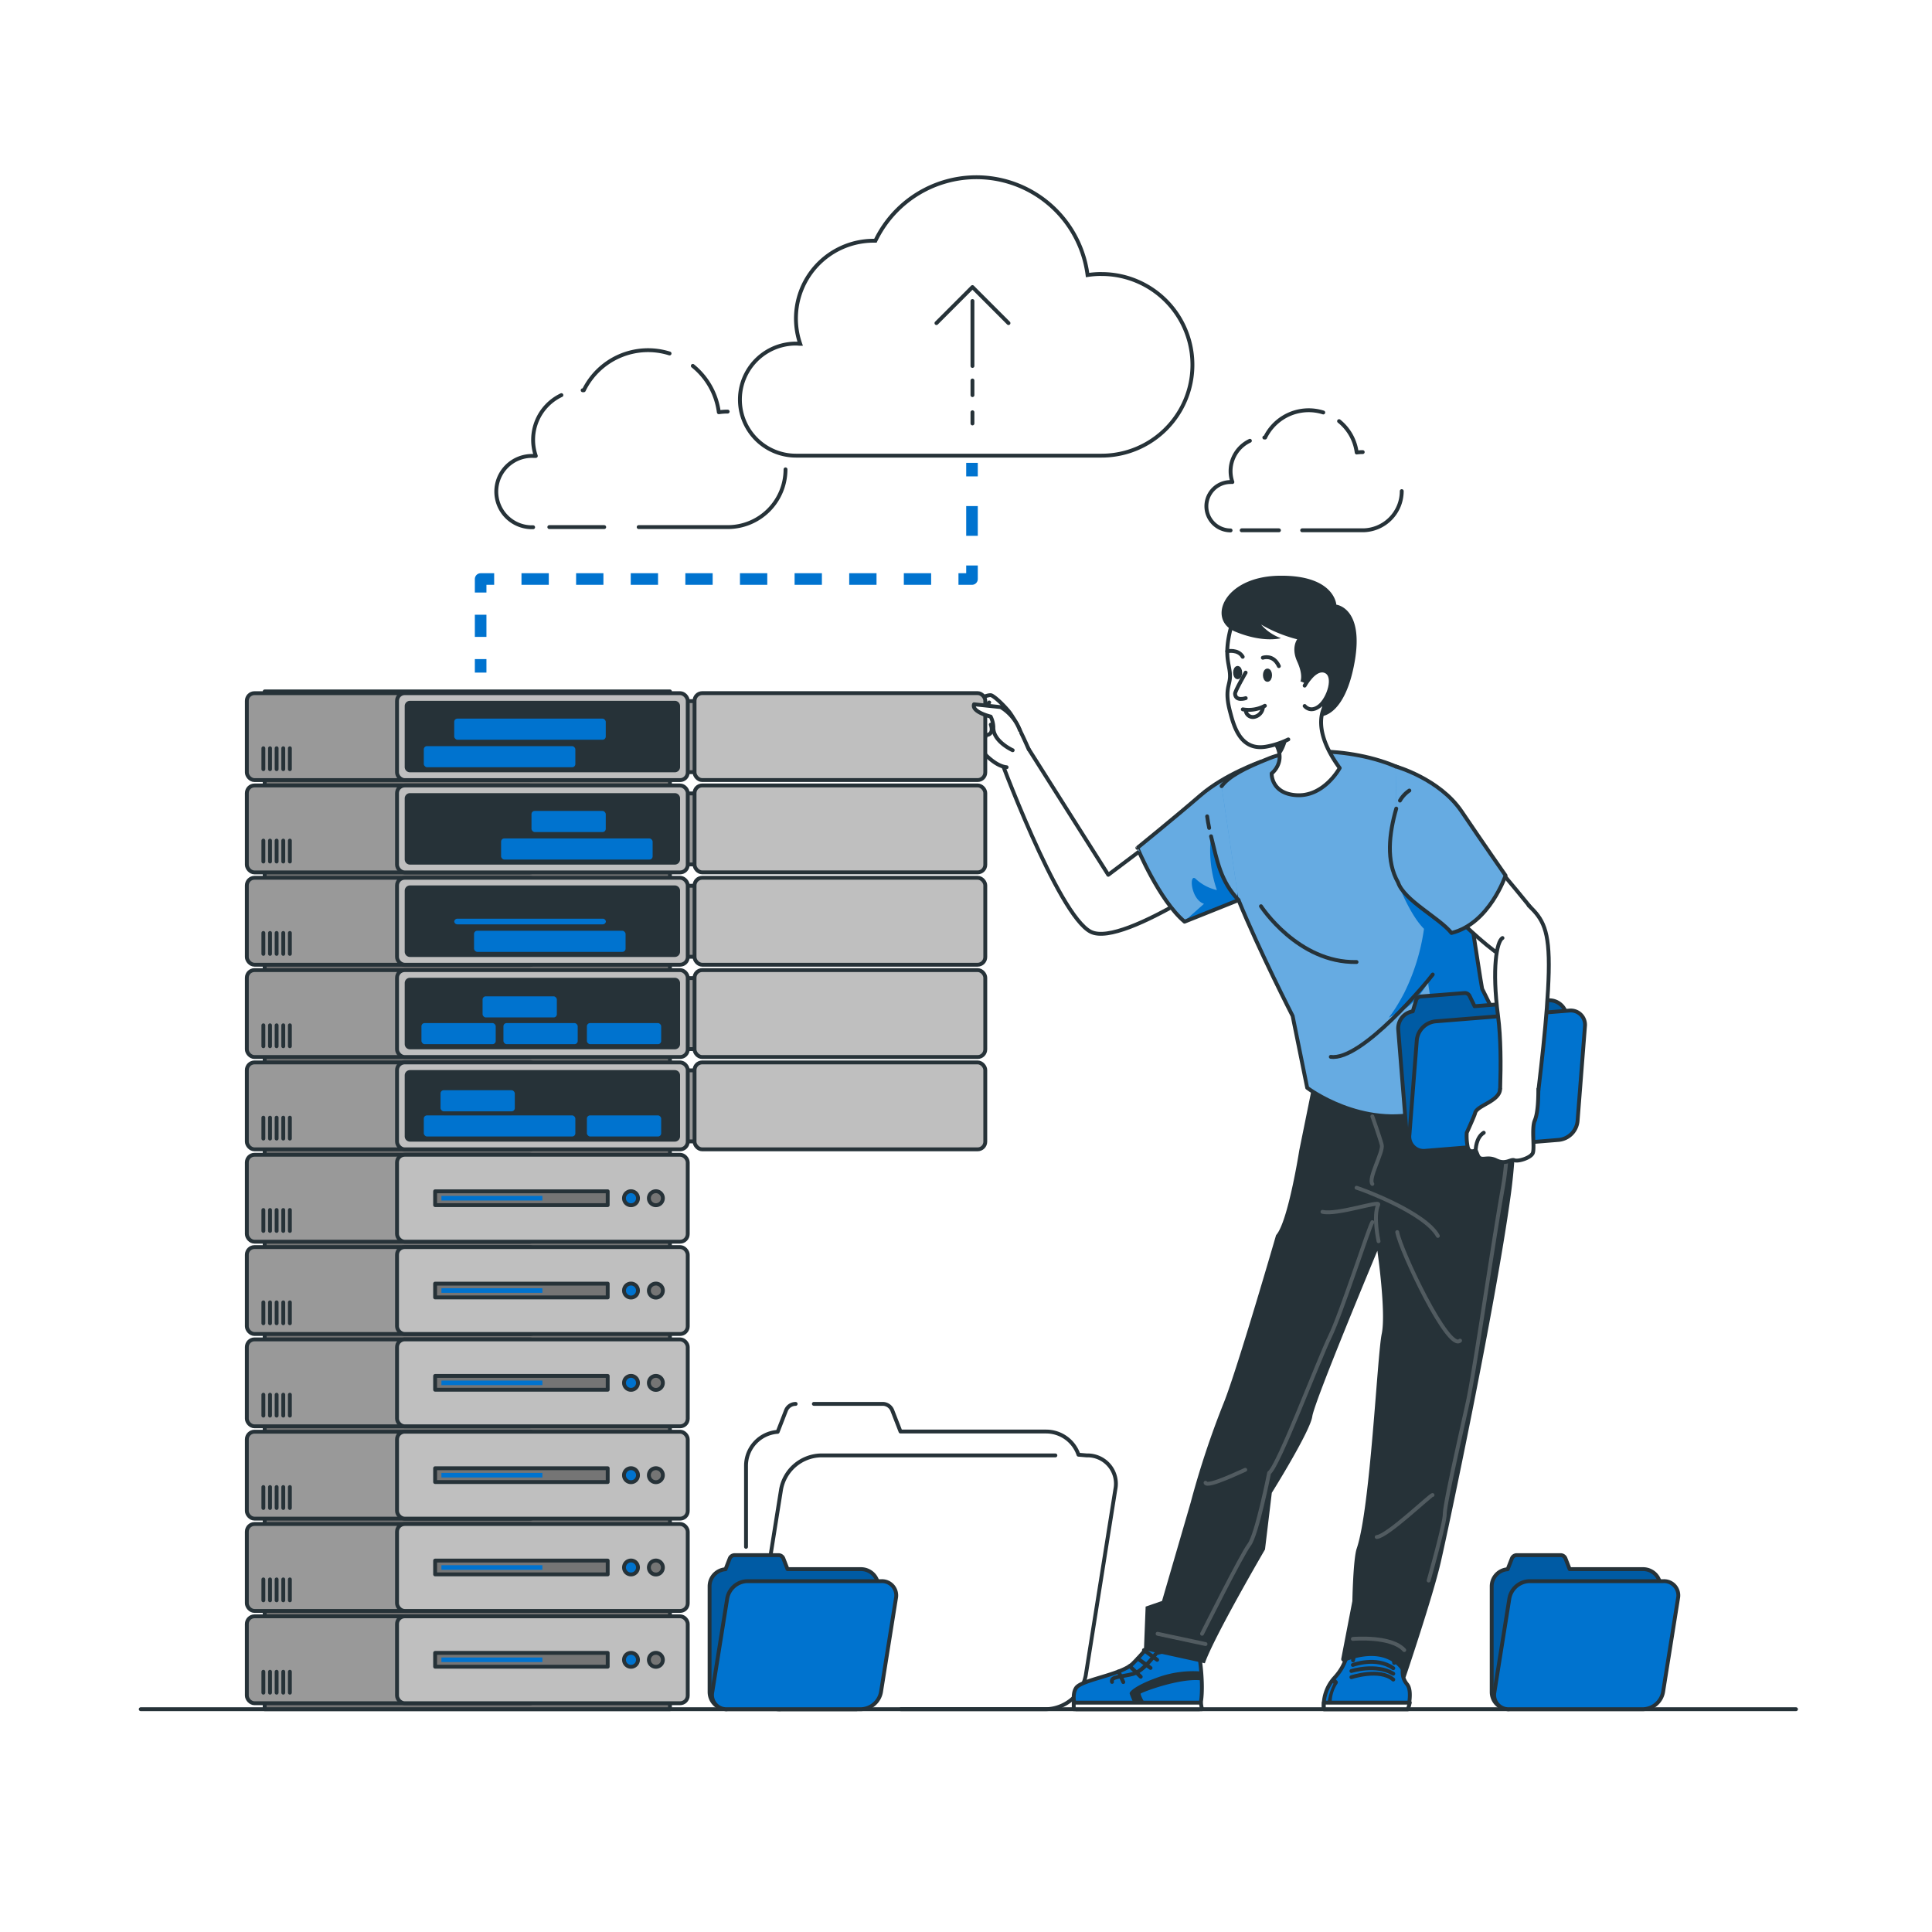 <svg class="animated" id="freepik_stories-memory-storage" xmlns="http://www.w3.org/2000/svg" xmlns:xlink="http://www.w3.org/1999/xlink" viewBox="0 0 500 500" version="1.1" xmlns:svgjs="http://svgjs.com/svgjs"><style>svg#freepik_stories-memory-storage:not(.animated) .animable {opacity: 0;}svg#freepik_stories-memory-storage.animated #freepik--background-simple--inject-2 {animation: 1s 1 forwards cubic-bezier(.36,-0.01,.5,1.38) slideUp;animation-delay: 0s;}svg#freepik_stories-memory-storage.animated #freepik--Floor--inject-2 {animation: 1s 1 forwards cubic-bezier(.36,-0.01,.5,1.38) zoomOut;animation-delay: 0s;}svg#freepik_stories-memory-storage.animated #freepik--Line--inject-2 {animation: 1s 1 forwards cubic-bezier(.36,-0.01,.5,1.38) slideRight,1.5s Infinite  linear floating;animation-delay: 0s,1s;}svg#freepik_stories-memory-storage.animated #freepik--Clouds--inject-2 {animation: 1s 1 forwards cubic-bezier(.36,-0.01,.5,1.38) slideUp;animation-delay: 0s;}svg#freepik_stories-memory-storage.animated #freepik--Folders--inject-2 {animation: 1s 1 forwards cubic-bezier(.36,-0.01,.5,1.38) zoomOut;animation-delay: 0s;}svg#freepik_stories-memory-storage.animated #freepik--Character--inject-2 {animation: 1s 1 forwards cubic-bezier(.36,-0.01,.5,1.38) fadeIn;animation-delay: 0s;}            @keyframes slideUp {                0% {                    opacity: 0;                    transform: translateY(30px);                }                100% {                    opacity: 1;                    transform: inherit;                }            }                    @keyframes zoomOut {                0% {                    opacity: 0;                    transform: scale(1.5);                }                100% {                    opacity: 1;                    transform: scale(1);                }            }                    @keyframes slideRight {                0% {                    opacity: 0;                    transform: translateX(30px);                }                100% {                    opacity: 1;                    transform: translateX(0);                }            }                    @keyframes floating {                0% {                    opacity: 1;                    transform: translateY(0px);                }                50% {                    transform: translateY(-10px);                }                100% {                    opacity: 1;                    transform: translateY(0px);                }            }                    @keyframes fadeIn {                0% {                    opacity: 0;                }                100% {                    opacity: 1;                }            }        .animator-hidden { display: none; }</style><g id="freepik--background-simple--inject-2" class="animable animator-hidden" style="transform-origin: 241.263px 250.609px;"><g id="elx5brg2kp0k"><path d="M67.93,167.09s-27.88,72,11.3,144.5S199.11,422.39,263.7,455.14s131.66,16.8,163.53-36.84-11.84-91.93-11.9-168.42,11.45-96.74-30-161.36-143.06-78.93-219.9-31S67.93,167.09,67.93,167.09Z" style="fill: rgb(255, 255, 255); opacity: 0.7; transform-origin: 248.588px 250.609px;" class="animable" id="elx6zsdmtpte"></path></g><path d="M66.52,95.24a98.56,98.56,0,0,1,11-11.2C106,59.38,146.67,54.68,181.83,65.74s65.26,36.15,89.62,65.39c11.13,13.37,21.71,28.08,36.61,36.25,19.21,10.54,41.46,8.33,62.23,11.43C445.81,190.09,470.42,296,418.82,351.12c-20.34,21.72-48.73,34-75.65,43.17-37.28,12.74-76.28,21.09-115.39,19.53s-78.48-13.5-110-38.31C76.53,343,51.73,290.84,41.4,237.21c-5.23-27.13-7.08-55.37-1.9-82.52C43.67,132.87,52.68,111.75,66.52,95.24Z" style="fill: #0073CF; transform-origin: 241.26px 237.048px;" id="el87vp867vawy" class="animable"></path><g id="ele4e92twjshw"><path d="M370.29,178.81c-20.77-3.1-43-.89-62.23-11.43-14.9-8.17-25.48-22.88-36.61-36.25C247.09,101.89,217,76.8,181.83,65.74S106,59.38,77.51,84a98.56,98.56,0,0,0-11,11.2c-13.84,16.51-22.85,37.63-27,59.45-5.18,27.15-3.33,55.39,1.9,82.52C51.73,290.84,76.53,343,117.8,375.51c31.5,24.81,70.86,36.75,110,38.31s78.11-6.79,115.39-19.53c26.92-9.2,55.31-21.45,75.65-43.17C470.42,296,445.81,190.09,370.29,178.81Z" style="fill: rgb(255, 255, 255); opacity: 0.7; transform-origin: 241.268px 237.047px;" class="animable" id="elkotc2bknn1r"></path></g></g><g id="freepik--Floor--inject-2" class="animable" style="transform-origin: 250.61px 442.34px;"><line x1="36.42" y1="442.34" x2="464.8" y2="442.34" style="fill: none; stroke: rgb(38, 50, 56); stroke-linecap: round; stroke-linejoin: round; transform-origin: 250.61px 442.34px;" id="el10796ppu76j" class="animable"></line></g><g id="freepik--Line--inject-2" class="animable animator-active" style="transform-origin: 187.97px 146.93px;"><line x1="251.55" y1="119.79" x2="251.55" y2="123.29" style="fill: none; stroke: #0073CF; stroke-linejoin: round; stroke-width: 3px; transform-origin: 251.55px 121.54px;" id="elssb4jfnmp0m" class="animable"></line><line x1="251.55" y1="130.98" x2="251.55" y2="142.51" style="fill: none; stroke: #0073CF; stroke-linejoin: round; stroke-width: 3px; stroke-dasharray: 7.685, 7.685; transform-origin: 251.55px 136.745px;" id="elid2p635baz" class="animable"></line><polyline points="251.55 146.35 251.55 149.85 248.05 149.85" style="fill: none; stroke: #0073CF; stroke-linejoin: round; stroke-width: 3px; transform-origin: 249.8px 148.1px;" id="elxqtagcd157e" class="animable"></polyline><line x1="240.98" y1="149.85" x2="131.42" y2="149.85" style="fill: none; stroke: #0073CF; stroke-linejoin: round; stroke-width: 3px; stroke-dasharray: 7.068, 7.068; transform-origin: 186.2px 149.85px;" id="el3pze51ez6a5" class="animable"></line><polyline points="127.89 149.85 124.39 149.85 124.39 153.35" style="fill: none; stroke: #0073CF; stroke-linejoin: round; stroke-width: 3px; transform-origin: 126.14px 151.6px;" id="elu0pwy0albp" class="animable"></polyline><line x1="124.39" y1="159.09" x2="124.39" y2="167.7" style="fill: none; stroke: #0073CF; stroke-linejoin: round; stroke-width: 3px; stroke-dasharray: 5.74, 5.74; transform-origin: 124.39px 163.395px;" id="elgeekrake95h" class="animable"></line><line x1="124.39" y1="170.57" x2="124.39" y2="174.07" style="fill: none; stroke: #0073CF; stroke-linejoin: round; stroke-width: 3px; transform-origin: 124.39px 172.32px;" id="eldukixdde2tp" class="animable"></line></g><g id="freepik--Clouds--inject-2" class="animable" style="transform-origin: 245.603px 91.569px;"><line x1="142.16" y1="136.41" x2="156.37" y2="136.41" style="fill: none; stroke: rgb(38, 50, 56); stroke-linecap: round; stroke-linejoin: round; transform-origin: 149.265px 136.41px;" id="elsnmujj1cnq" class="animable"></line><path d="M145.29,102.26A12.8,12.8,0,0,0,138.67,118c-.23,0-.46,0-.7,0a9.23,9.23,0,1,0,0,18.45" style="fill: none; stroke: rgb(38, 50, 56); stroke-linecap: round; stroke-linejoin: round; transform-origin: 136.863px 119.357px;" id="elblljetxzzdn" class="animable"></path><path d="M173.28,91.48A18.52,18.52,0,0,0,151.09,101h-.3" style="fill: none; stroke: rgb(38, 50, 56); stroke-linecap: round; stroke-linejoin: round; transform-origin: 162.035px 95.813px;" id="elr3pnwa7amu" class="animable"></path><path d="M188.32,106.52a15.72,15.72,0,0,0-2.29.17,18.47,18.47,0,0,0-6.73-12" style="fill: none; stroke: rgb(38, 50, 56); stroke-linecap: round; stroke-linejoin: round; transform-origin: 183.81px 100.69px;" id="elrymmolkc65p" class="animable"></path><path d="M165.29,136.41h23a14.94,14.94,0,0,0,15-14.94" style="fill: none; stroke: rgb(38, 50, 56); stroke-linecap: round; stroke-linejoin: round; transform-origin: 184.29px 128.94px;" id="elz1zbh0wnnhf" class="animable"></path><line x1="321.35" y1="137.24" x2="330.99" y2="137.24" style="fill: none; stroke: rgb(38, 50, 56); stroke-linecap: round; stroke-linejoin: round; transform-origin: 326.17px 137.24px;" id="elxzjqgf76iap" class="animable"></line><path d="M323.47,114.07a8.7,8.7,0,0,0-5,7.86,8.83,8.83,0,0,0,.47,2.82,3.59,3.59,0,0,0-.47,0,6.26,6.26,0,1,0,0,12.52" style="fill: none; stroke: rgb(38, 50, 56); stroke-linecap: round; stroke-linejoin: round; transform-origin: 317.84px 125.67px;" id="elhiuotqfg5gc" class="animable"></path><path d="M342.46,106.75a12.7,12.7,0,0,0-3.77-.58,12.54,12.54,0,0,0-11.28,7.07h-.2" style="fill: none; stroke: rgb(38, 50, 56); stroke-linecap: round; stroke-linejoin: round; transform-origin: 334.835px 109.705px;" id="el45r90m3wbet" class="animable"></path><path d="M352.67,117a11.46,11.46,0,0,0-1.56.11,12.46,12.46,0,0,0-4.56-8.12" style="fill: none; stroke: rgb(38, 50, 56); stroke-linecap: round; stroke-linejoin: round; transform-origin: 349.61px 113.05px;" id="elrsbdx3h0tai" class="animable"></path><path d="M337,137.24h15.63a10.14,10.14,0,0,0,10.14-10.14" style="fill: none; stroke: rgb(38, 50, 56); stroke-linecap: round; stroke-linejoin: round; transform-origin: 349.885px 132.17px;" id="elv2p1fl34iwc" class="animable"></path><path d="M285.06,70.91a23.74,23.74,0,0,0-3.6.27,29,29,0,0,0-54.9-8.88c-.16,0-.31,0-.47,0a20.12,20.12,0,0,0-19,26.68c-.36,0-.73-.06-1.1-.06a14.5,14.5,0,0,0,0,29h79.11a23.49,23.49,0,0,0,0-47Z" style="fill: rgb(255, 255, 255); stroke: rgb(38, 50, 56); stroke-miterlimit: 10; transform-origin: 250.045px 81.894px;" id="elkho9zihxzcc" class="animable"></path><line x1="251.67" y1="94.71" x2="251.67" y2="77.9" style="fill: none; stroke: rgb(38, 50, 56); stroke-linecap: round; stroke-linejoin: round; transform-origin: 251.67px 86.305px;" id="elv7eyuaw1o3s" class="animable"></line><polyline points="261 83.62 251.67 74.29 242.35 83.62" style="fill: none; stroke: rgb(38, 50, 56); stroke-linecap: round; stroke-linejoin: round; transform-origin: 251.675px 78.955px;" id="el1k5qqudugwy" class="animable"></polyline><line x1="251.67" y1="98.47" x2="251.67" y2="102.26" style="fill: none; stroke: rgb(38, 50, 56); stroke-linecap: round; stroke-linejoin: round; transform-origin: 251.67px 100.365px;" id="el1uo6tt38s2c" class="animable"></line><line x1="251.67" y1="106.69" x2="251.67" y2="109.59" style="fill: none; stroke: rgb(38, 50, 56); stroke-linecap: round; stroke-linejoin: round; transform-origin: 251.67px 108.14px;" id="el5yzg30jdpa3" class="animable"></line></g><g id="freepik--Folders--inject-2" class="animable" style="transform-origin: 308.994px 402.832px;"><path d="M221.7,442.34H201.89a7.33,7.33,0,0,1-7.42-8.8l7.67-48.08a10.73,10.73,0,0,1,10.23-8.8h60.76" style="fill: none; stroke: rgb(38, 50, 56); stroke-linecap: round; stroke-linejoin: round; transform-origin: 233.725px 409.502px;" id="elv1zuehpbmgo" class="animable"></path><path d="M210.63,363.32h17.8a2.69,2.69,0,0,1,2.5,1.71l2.12,5.45h37.7a8.83,8.83,0,0,1,8.36,6l2.12.18a7.33,7.33,0,0,1,7.42,8.8L281,433.54a10.75,10.75,0,0,1-10.23,8.8H233.18" style="fill: none; stroke: rgb(38, 50, 56); stroke-linecap: round; stroke-linejoin: round; transform-origin: 249.715px 402.83px;" id="elduqhbxwsdyi" class="animable"></path><path d="M193.07,400.32v-21a8.8,8.8,0,0,1,8.19-8.76l2.15-5.52a2.68,2.68,0,0,1,2.5-1.71" style="fill: none; stroke: rgb(38, 50, 56); stroke-linecap: round; stroke-linejoin: round; transform-origin: 199.49px 381.825px;" id="elios89ukf7qb" class="animable"></path><path d="M201.89,442.34a8.82,8.82,0,0,1-8.82-8.82V414" style="fill: none; stroke: rgb(38, 50, 56); stroke-linecap: round; stroke-linejoin: round; transform-origin: 197.48px 428.17px;" id="elx0d7vomlg2" class="animable"></path><path d="M390.5,442.34a4.45,4.45,0,0,1-4.45-4.45V410.54a4.44,4.44,0,0,1,4.13-4.42l1.09-2.78a1.35,1.35,0,0,1,1.26-.87h11.36a1.35,1.35,0,0,1,1.26.87l1.07,2.75h19a4.45,4.45,0,0,1,4.22,3" style="fill: #0073CF; transform-origin: 407.745px 422.405px;" id="elqthog5uxilb" class="animable"></path><g style="clip-path: url(&quot;#freepik--clip-path--inject-2&quot;); transform-origin: 407.745px 422.405px;" id="el5aavnpxjsiv" class="animable"><g id="elne96e97nloj"><path d="M390.5,442.34a4.45,4.45,0,0,1-4.45-4.45V410.54a4.44,4.44,0,0,1,4.13-4.42l1.09-2.78a1.35,1.35,0,0,1,1.26-.87h11.36a1.35,1.35,0,0,1,1.26.87l1.07,2.75h19a4.45,4.45,0,0,1,4.22,3" style="fill-opacity: 0.7; opacity: 0.3; transform-origin: 407.745px 422.405px;" class="animable" id="elpzmszmujcl"></path></g></g><path d="M390.5,442.34a4.45,4.45,0,0,1-4.45-4.45V410.54a4.44,4.44,0,0,1,4.13-4.42l1.09-2.78a1.35,1.35,0,0,1,1.26-.87h11.36a1.35,1.35,0,0,1,1.26.87l1.07,2.75h19a4.45,4.45,0,0,1,4.22,3" style="fill: none; stroke: rgb(38, 50, 56); stroke-linecap: round; stroke-linejoin: round; transform-origin: 407.745px 422.405px;" id="elammu2awjktv" class="animable"></path><path d="M390.5,442.34h34.74a5.41,5.41,0,0,0,5.16-4.44l3.87-24.26a3.69,3.69,0,0,0-3.74-4.44H395.79a5.42,5.42,0,0,0-5.16,4.44l-3.87,24.26A3.69,3.69,0,0,0,390.5,442.34Z" style="fill: #0073CF; stroke: rgb(38, 50, 56); stroke-linecap: round; stroke-linejoin: round; transform-origin: 410.515px 425.77px;" id="elurdtqki7njj" class="animable"></path><path d="M188.09,442.34a4.45,4.45,0,0,1-4.45-4.45V410.54a4.43,4.43,0,0,1,4.13-4.42l1.08-2.78a1.38,1.38,0,0,1,1.27-.87h11.36a1.35,1.35,0,0,1,1.26.87l1.07,2.75h19a4.45,4.45,0,0,1,4.22,3" style="fill: #0073CF; transform-origin: 205.335px 422.405px;" id="el5qvpjrbmvdk" class="animable"></path><g style="clip-path: url(&quot;#freepik--clip-path-2--inject-2&quot;); transform-origin: 205.335px 422.405px;" id="elvihycd37pjq" class="animable"><g id="elgbk06zvtt94"><path d="M188.09,442.34a4.45,4.45,0,0,1-4.45-4.45V410.54a4.43,4.43,0,0,1,4.13-4.42l1.08-2.78a1.38,1.38,0,0,1,1.27-.87h11.36a1.35,1.35,0,0,1,1.26.87l1.07,2.75h19a4.45,4.45,0,0,1,4.22,3" style="fill-opacity: 0.7; opacity: 0.3; transform-origin: 205.335px 422.405px;" class="animable" id="eltfyrsfltjdh"></path></g></g><path d="M188.09,442.34a4.45,4.45,0,0,1-4.45-4.45V410.54a4.43,4.43,0,0,1,4.13-4.42l1.08-2.78a1.38,1.38,0,0,1,1.27-.87h11.36a1.35,1.35,0,0,1,1.26.87l1.07,2.75h19a4.45,4.45,0,0,1,4.22,3" style="fill: none; stroke: rgb(38, 50, 56); stroke-linecap: round; stroke-linejoin: round; transform-origin: 205.335px 422.405px;" id="el6w5to9mh14j" class="animable"></path><path d="M188.09,442.34h34.74A5.41,5.41,0,0,0,228,437.9l3.87-24.26a3.69,3.69,0,0,0-3.74-4.44H193.37a5.43,5.43,0,0,0-5.16,4.44l-3.87,24.26A3.7,3.7,0,0,0,188.09,442.34Z" style="fill: #0073CF; stroke: rgb(38, 50, 56); stroke-linecap: round; stroke-linejoin: round; transform-origin: 208.106px 425.77px;" id="el6d03md7i5pk" class="animable"></path></g><g id="freepik--Character--inject-2" class="animable" style="transform-origin: 237.043px 295.667px;"><path d="M310.35,428.21s1.58,9.63,0,14.13H278.48s-1.35-3.37,0-5.49,11.45-3.35,14.59-6.22a54.33,54.33,0,0,0,6.51-7.81Z" style="fill: #0073CF; stroke: rgb(38, 50, 56); stroke-linecap: round; stroke-linejoin: round; transform-origin: 294.466px 432.58px;" id="elbe9jk15f1j" class="animable"></path><polygon points="277.88 440.65 310.77 440.65 311.05 442.34 277.88 442.34 277.88 440.65" style="fill: rgb(255, 255, 255); stroke: rgb(38, 50, 56); stroke-linecap: round; stroke-linejoin: round; transform-origin: 294.465px 441.495px;" id="eln02il62el29" class="animable"></polygon><path d="M302.69,427s-3,.72-3.34.83-3.25,4.61-6.17,5.39-5.84.64-5.39,2.06" style="fill: none; stroke: rgb(38, 50, 56); stroke-linecap: round; stroke-linejoin: round; transform-origin: 295.217px 431.14px;" id="elqrgckgilwue" class="animable"></path><line x1="296.05" y1="427.04" x2="299.47" y2="429.56" style="fill: none; stroke: rgb(38, 50, 56); stroke-linecap: round; stroke-linejoin: round; transform-origin: 297.76px 428.3px;" id="el3kpnjobwwcl" class="animable"></line><line x1="294.47" y1="429.24" x2="297.76" y2="431.66" style="fill: none; stroke: rgb(38, 50, 56); stroke-linecap: round; stroke-linejoin: round; transform-origin: 296.115px 430.45px;" id="elzsi8x0lqumj" class="animable"></line><line x1="292.36" y1="431.18" x2="295.22" y2="433.94" style="fill: none; stroke: rgb(38, 50, 56); stroke-linecap: round; stroke-linejoin: round; transform-origin: 293.79px 432.56px;" id="el7hkr7naks24" class="animable"></line><line x1="289.48" y1="432.58" x2="290.71" y2="435.32" style="fill: none; stroke: rgb(38, 50, 56); stroke-linecap: round; stroke-linejoin: round; transform-origin: 290.095px 433.95px;" id="elht378m7fnem" class="animable"></line><path d="M310.87,432.58A27,27,0,0,0,299.92,434c-5.73,2-7.7,3.76-7.56,4.29s.82,2.09.82,2.09h2.87s-1-1.83-.83-2.09,10-4.08,15.65-3.41Z" style="fill: rgb(38, 50, 56); transform-origin: 301.612px 436.44px;" id="elzhfu7p6drir" class="animable"></path><path d="M364.38,442.34s1.22-4.69-.21-6.42c-2.58-3.12.31-5.74-2.28-6.83l-1.08,1.26c-.21-1.27.39-5.16-4.41-5.66-5.8-.62-5.91,3.61-6.23,5l.1-1.94c-2.48,0-1.19,2.47-4.95,6.51a10.74,10.74,0,0,0-2.71,8.08Z" style="fill: #0073CF; stroke: rgb(38, 50, 56); stroke-linecap: round; stroke-linejoin: round; transform-origin: 353.718px 433.484px;" id="elpuzsi2ru7xc" class="animable"></path><path d="M385.4,263.94c2.68,1.56,9.59,16.28,5.56,45.49s-16.11,86.34-18.14,95.08-9.12,29.75-9.12,29.75S361,425.14,348,430a.66.66,0,0,1-.88-.75l2.87-14.89s.2-10.89,1.13-13.62c3.53-10.28,5.3-50,6.47-55.55s-1.13-21.49-1.13-21.49-16.31,39-16.84,42.86-10.48,19.78-10.48,19.78L327.38,401s-13.24,22.68-15.57,29.45L296.05,427l.44-11.21,4.24-1.46,7.42-25.49a227.11,227.11,0,0,1,8.64-26c3.51-8.86,13.46-43.19,13.46-43.19,3.09-3.36,6-21.94,6-21.94L341,274.3Z" style="fill: rgb(38, 50, 56); transform-origin: 344.122px 349.1px;" id="eldtv9zcbkx4o" class="animable"></path><path d="M319.22,202l-32.4,24.4L266,193.51l-7.8,1s15.53,42.42,24.12,46.65,41-19.23,41-19.23" style="fill: rgb(255, 255, 255); stroke: rgb(38, 50, 56); stroke-linecap: round; stroke-linejoin: round; transform-origin: 290.76px 217.59px;" id="el9ttgwdpv6mg" class="animable"></path><path d="M326.34,197.12s-9.38,3.27-15.67,8.72-16.32,13.59-16.32,13.59S300,233,306.56,238.53l14-5.6Z" style="fill: #0073CF; transform-origin: 310.345px 217.825px;" id="elwp7l4h0t4lr" class="animable"></path><g style="clip-path: url(&quot;#freepik--clip-path-3--inject-2&quot;); transform-origin: 310.295px 217.79px;" id="elru8ao4uply" class="animable"><g id="elzvyso2d11bm"><path d="M306.47,238.46l5.12-4.55c-3.54-1.19-3.95-8.41-2-6.33a11.71,11.71,0,0,0,5.34,2.77,31.46,31.46,0,0,1-1.54-13.92,80.83,80.83,0,0,1,2.69,9.57c.65,3.2,3,5.35,4,6.49l6.21-35.37s-9.38,3.27-15.67,8.72-16.32,13.59-16.32,13.59S300,232.83,306.47,238.46Z" style="fill: rgb(255, 255, 255); opacity: 0.4; transform-origin: 310.295px 217.79px;" class="animable" id="el8ogoeh43t2p"></path></g></g><path d="M326.34,197.12s-9.38,3.27-15.67,8.72-16.32,13.59-16.32,13.59S300,233,306.56,238.53l14-5.6Z" style="fill: none; stroke: rgb(38, 50, 56); stroke-linecap: round; stroke-linejoin: round; transform-origin: 310.345px 217.825px;" id="elg0mibtdthrr" class="animable"></path><path d="M320.53,232.93c5.45,13.34,14,30,14,30l3.77,18.59s14.16,10.79,30.4,6.26c19-5.3,22.11-17.33,22.11-17.33l-7.24-14.56c-2.48-14-5.72-47-16.87-54.59s-30.29-8.2-38-5.14c-6.87,2.72-10.68,4.79-12.55,7.3" style="fill: #0073CF; transform-origin: 353.48px 241.664px;" id="elks3kqo1dc68" class="animable"></path><g style="clip-path: url(&quot;#freepik--clip-path-4--inject-2&quot;); transform-origin: 353.45px 241.729px;" id="elfh78l3nqol5" class="animable"><g id="el934qryql5wo"><path d="M379.87,275c-17.17,5.55-15.27,1.58-11.34-5.34,3.55-6.26,1-13.57,1.09-15.54-.77,1.52-3.69,6-7.31,7.69-4.66,2.25-3,3,1.08-4.81a54.4,54.4,0,0,0,5.14-16.62c-4.58-4.55-8.19-15.65-8.19-15.65l15-9.19c-2.21-6.43-5-11.69-8.69-14.17-11.16-7.55-30.29-8.2-38-5.14-6.87,2.72-10.68,4.79-12.55,7.3l4.42,29.45c5.45,13.34,14,30,14,30l3.77,18.59s14.16,10.79,30.4,6.26c19-5.3,22.11-17.33,22.11-17.33l-.27-.56A46.24,46.24,0,0,1,379.87,275Z" style="fill: rgb(255, 255, 255); opacity: 0.4; transform-origin: 353.45px 241.729px;" class="animable" id="elqtbzx3n3sg"></path></g></g><path d="M320.53,232.93c5.45,13.34,14,30,14,30l3.77,18.59s14.16,10.79,30.4,6.26c19-5.3,22.11-17.33,22.11-17.33l-7.24-14.56c-2.48-14-5.72-47-16.87-54.59s-30.29-8.2-38-5.14c-6.87,2.72-10.68,4.79-12.55,7.3" style="fill: none; stroke: rgb(38, 50, 56); stroke-linecap: round; stroke-linejoin: round; transform-origin: 353.48px 241.664px;" id="el9u2t1gnm7j" class="animable"></path><path d="M346.71,198.76s-4.18,7.76-11.61,7c-6.18-.61-6-5.59-6-5.59a5.89,5.89,0,0,0,1.86-2.83,5.11,5.11,0,0,0,.19-1.83c-.1-1.54-.88-3.42-3-5.57l-.1-.1a6.42,6.42,0,0,1-1.09-1.4c-3.41-6,8.49-12.79,17.47-7.8C344.41,180.68,337.45,186.05,346.71,198.76Z" style="fill: rgb(255, 255, 255); stroke: rgb(38, 50, 56); stroke-linecap: round; stroke-linejoin: round; transform-origin: 336.536px 192.361px;" id="elmiiagzn28f" class="animable"></path><path d="M333.59,188.23s-.17,4.67-2.44,7.32c-.1-1.54-.88-3.42-3-5.57A5.75,5.75,0,0,1,333.59,188.23Z" style="fill: rgb(38, 50, 56); transform-origin: 330.87px 191.828px;" id="elqcm0334nau" class="animable"></path><path d="M345.82,174.91c3.36-14.43-3.61-20.68-8.18-22.58-7.32-3-16.84,1.74-19,9.75s-.22,9.85-.32,13.13c-.07,2.3-1.49,3.43.08,9.2,1,3.81,2.74,9.92,9.26,8.83a21.8,21.8,0,0,0,5.75-1.88" style="fill: rgb(255, 255, 255); stroke: rgb(38, 50, 56); stroke-linecap: round; stroke-linejoin: round; transform-origin: 332.16px 172.395px;" id="elgbr2f540wjr" class="animable"></path><path d="M326.82,170.22s2.7-1,4.15,2.17" style="fill: none; stroke: rgb(38, 50, 56); stroke-linecap: round; stroke-linejoin: round; transform-origin: 328.895px 171.23px;" id="elx1mrqyn2die" class="animable"></path><path d="M317.61,168.54s2.83-.61,4,1.44" style="fill: none; stroke: rgb(38, 50, 56); stroke-linecap: round; stroke-linejoin: round; transform-origin: 319.61px 169.218px;" id="elrcg2nyrzht" class="animable"></path><path d="M322.37,174.07s-2.79,4.82-2.74,5.48c.14,2.06,2.76,1.13,2.76,1.13" style="fill: none; stroke: rgb(38, 50, 56); stroke-linecap: round; stroke-linejoin: round; transform-origin: 321.01px 177.48px;" id="elinh31q5jwe" class="animable"></path><path d="M327.35,174.73c0,.67.3,1.22.67,1.22s.68-.55.68-1.22-.3-1.21-.68-1.21S327.35,174.06,327.35,174.73Z" style="fill: rgb(38, 50, 56); stroke: rgb(38, 50, 56); stroke-linecap: round; stroke-linejoin: round; transform-origin: 328.025px 174.735px;" id="eltwzckhzysx" class="animable"></path><path d="M319.63,174.07c0,.67.3,1.21.67,1.21s.67-.54.67-1.21-.3-1.22-.67-1.22S319.63,173.4,319.63,174.07Z" style="fill: rgb(38, 50, 56); stroke: rgb(38, 50, 56); stroke-linecap: round; stroke-linejoin: round; transform-origin: 320.3px 174.065px;" id="elw93mr7gvi7" class="animable"></path><path d="M327.35,182.66a8.86,8.86,0,0,1-5.71.92" style="fill: none; stroke: rgb(38, 50, 56); stroke-linecap: round; stroke-linejoin: round; transform-origin: 324.495px 183.186px;" id="elcmd8n66crp" class="animable"></path><path d="M326.82,183.21a2.78,2.78,0,0,1-2.32,2.34,1.85,1.85,0,0,1-2.11-1.79" style="fill: none; stroke: rgb(38, 50, 56); stroke-linecap: round; stroke-linejoin: round; transform-origin: 324.605px 184.389px;" id="el203sxs8pp2" class="animable"></path><path d="M345.84,156.49S345.4,148.76,331,149s-18.65,11.43-11.34,14.46,11.84,1.7,11.84,1.7a12.39,12.39,0,0,1-5.13-3.52,36.75,36.75,0,0,0,9.34,3.81s-1.64,2.15,0,5.75.84,5.14.84,5.14,6.61,1.87,5.51,9c0,0,6.07-.12,8.53-14.1S345.84,156.49,345.84,156.49Z" style="fill: rgb(38, 50, 56); transform-origin: 333.624px 167.167px;" id="ellvhl1xylt6a" class="animable"></path><path d="M337.64,177.44s2.64-4.93,5.41-3.73.84,7.09-1.56,9-3.85,0-3.85,0" style="fill: rgb(255, 255, 255); stroke: rgb(38, 50, 56); stroke-linecap: round; stroke-linejoin: round; transform-origin: 341.026px 178.54px;" id="elbogmk0yblv5" class="animable"></path><path d="M313.42,216.43c1.61,6.49,2.45,11.6,7.11,16.5" style="fill: none; stroke: rgb(38, 50, 56); stroke-linecap: round; stroke-linejoin: round; transform-origin: 316.975px 224.68px;" id="el2z2r38gpubz" class="animable"></path><path d="M312.41,211.27c.13,1,.31,2,.52,3" style="fill: none; stroke: rgb(38, 50, 56); stroke-linecap: round; stroke-linejoin: round; transform-origin: 312.67px 212.77px;" id="el6la1pwlwiqs" class="animable"></path><path d="M368.53,228.87s19.3,20.86,24,20.08,7.21-8.48,6.17-10.61S380.31,216,380.31,216Z" style="fill: rgb(255, 255, 255); stroke: rgb(38, 50, 56); stroke-linecap: round; stroke-linejoin: round; transform-origin: 383.731px 232.486px;" id="ellzgimmyo3k" class="animable"></path><path d="M361.35,209.26c-1.88,6.55-2.67,13.6.46,19.09,1.57,4.7,10.7,9.18,13.83,13.1,9.83-2.4,14-14.88,14-14.88S384,218.5,378.26,210s-17.08-11.65-17.08-11.65" style="fill: #0073CF; transform-origin: 374.67px 219.9px;" id="elym77uyxky7" class="animable"></path><g style="clip-path: url(&quot;#freepik--clip-path-5--inject-2&quot;); transform-origin: 374.67px 219.9px;" id="elqvhokqk5fn" class="animable"><g id="elcxaoyal7p36"><path d="M361.35,209.26c-1.88,6.55-2.67,13.6.46,19.09,1.57,4.7,10.7,9.18,13.83,13.1,9.83-2.4,14-14.88,14-14.88S384,218.5,378.26,210s-17.08-11.65-17.08-11.65" style="fill: rgb(255, 255, 255); opacity: 0.4; transform-origin: 374.67px 219.9px;" class="animable" id="elzisrctr1ie"></path></g></g><path d="M361.35,209.26c-1.88,6.55-2.67,13.6.46,19.09,1.57,4.7,10.7,9.18,13.83,13.1,9.83-2.4,14-14.88,14-14.88S384,218.5,378.26,210s-17.08-11.65-17.08-11.65" style="fill: none; stroke: rgb(38, 50, 56); stroke-linecap: round; stroke-linejoin: round; transform-origin: 374.67px 219.9px;" id="elvj02v9sxd9g" class="animable"></path><path d="M266.21,193.88S263,186.35,261,184s-4-4-4.56-4.08c-1.39-.16-5.92,2.35-5.92,2.35s0,1.42,2.45,1.21c0,0-3.54,2.21-3.71,3.94s2,4.18,2.46,5.13A.83.83,0,0,0,253,193s3.82,5.2,7.51,5.56" style="fill: rgb(255, 255, 255); stroke: rgb(38, 50, 56); stroke-linecap: round; stroke-linejoin: round; transform-origin: 257.73px 189.236px;" id="elp47kptmvro8" class="animable"></path><path d="M253,193a2.22,2.22,0,0,0,.5-1.42s1.53,0,1.61-1.34c0,0,2.25.14,1.31-2.72" style="fill: none; stroke: rgb(38, 50, 56); stroke-linecap: round; stroke-linejoin: round; transform-origin: 254.825px 190.26px;" id="elmhtght9m7i" class="animable"></path><path d="M255.1,190.21s-2.55-2.74-2.7-3.8" style="fill: none; stroke: rgb(38, 50, 56); stroke-linecap: round; stroke-linejoin: round; transform-origin: 253.75px 188.31px;" id="elint8qmtb3ma" class="animable"></path><path d="M253.49,191.55s-2.8-2.5-2.65-3.63" style="fill: none; stroke: rgb(38, 50, 56); stroke-linecap: round; stroke-linejoin: round; transform-origin: 252.162px 189.735px;" id="elz2pbwmroo9" class="animable"></path><path d="M256,181.8a4,4,0,0,1-2.78,1.47" style="fill: none; stroke: rgb(38, 50, 56); stroke-linecap: round; stroke-linejoin: round; transform-origin: 254.61px 182.535px;" id="eltris0crht7" class="animable"></path><path d="M255.41,182.42a9.1,9.1,0,0,1,1.3,1.25" style="fill: none; stroke: rgb(38, 50, 56); stroke-linecap: round; stroke-linejoin: round; transform-origin: 256.06px 183.045px;" id="elbvg8il22csr" class="animable"></path><path d="M362.31,207.19a8,8,0,0,1,2.43-2.6" style="fill: none; stroke: rgb(38, 50, 56); stroke-linecap: round; stroke-linejoin: round; transform-origin: 363.525px 205.89px;" id="ellpnf6mibuym" class="animable"></path><polygon points="342.59 440.65 364.86 440.65 364.38 442.34 342.61 442.34 342.59 440.65" style="fill: rgb(255, 255, 255); stroke: rgb(38, 50, 56); stroke-linecap: round; stroke-linejoin: round; transform-origin: 353.725px 441.495px;" id="elyl8714qzii" class="animable"></polygon><path d="M349.74,434.06s7.31-2.42,10.84.61" style="fill: none; stroke: rgb(38, 50, 56); stroke-linecap: round; stroke-linejoin: round; transform-origin: 355.16px 433.907px;" id="eldc99fzolx37" class="animable"></path><path d="M349.74,432.46s6.43-2,10.84.69" style="fill: none; stroke: rgb(38, 50, 56); stroke-linecap: round; stroke-linejoin: round; transform-origin: 355.16px 432.447px;" id="elxajdskhfx6j" class="animable"></path><path d="M350.12,430.89s6.05-2.28,10.46.84" style="fill: none; stroke: rgb(38, 50, 56); stroke-linecap: round; stroke-linejoin: round; transform-origin: 355.35px 430.908px;" id="elzs69tj4ieb9" class="animable"></path><path d="M345.32,434.26l.73.71a.6.6,0,0,1,.08.75,8.94,8.94,0,0,0-1.49,4.93h-1.07a15.54,15.54,0,0,1,1.54-4.91l-.55-.55Z" style="fill: rgb(38, 50, 56); transform-origin: 344.898px 437.455px;" id="eldmtvy6tmg6q" class="animable"></path><path d="M370.79,252.2c-1.26,1.76-18.38,22.43-26.38,21.31" style="fill: none; stroke: rgb(38, 50, 56); stroke-linecap: round; stroke-linejoin: round; transform-origin: 357.6px 262.877px;" id="elvm8phyyvsi" class="animable"></path><path d="M326.34,234.53s9.56,14.74,24.73,14.44" style="fill: none; stroke: rgb(38, 50, 56); stroke-linecap: round; stroke-linejoin: round; transform-origin: 338.705px 241.752px;" id="elltc362n7w5" class="animable"></path><g id="elgv5u45s1xtm"><g style="opacity: 0.2; transform-origin: 344.809px 353.02px;" class="animable" id="elgb451hvuez9"><path d="M351.07,307.39c.88.2,17.69,6.33,21.05,12.46" style="fill: none; stroke: rgb(255, 255, 255); stroke-linecap: round; stroke-linejoin: round; transform-origin: 361.595px 313.62px;" id="elhzaeh4ai0y" class="animable"></path><path d="M355.16,316.29c-.84,1.19-8,23.54-11,29.67s-13.34,33.63-15.71,35.21c0,0-3.17,16-5.15,18.59s-12.21,23.06-12.21,23.06" style="fill: none; stroke: rgb(255, 255, 255); stroke-linecap: round; stroke-linejoin: round; transform-origin: 333.125px 369.555px;" id="el1ipg630iaxj" class="animable"></path><line x1="299.58" y1="422.82" x2="311.99" y2="425.48" style="fill: none; stroke: rgb(255, 255, 255); stroke-linecap: round; stroke-linejoin: round; transform-origin: 305.785px 424.15px;" id="el6krvdd8uvml" class="animable"></line><path d="M350.12,424.15s9.93-.89,13.3,2.89" style="fill: none; stroke: rgb(255, 255, 255); stroke-linecap: round; stroke-linejoin: round; transform-origin: 356.77px 425.549px;" id="el5ua2drdqvn3" class="animable"></path><path d="M361.6,318.86c.83,4.75,13.29,31.06,16.26,28.09" style="fill: none; stroke: rgb(255, 255, 255); stroke-linecap: round; stroke-linejoin: round; transform-origin: 369.73px 333.022px;" id="el5j2km33j276" class="animable"></path><path d="M356.77,321.24s-1.46-6.53-.08-9.5c.53-1.13-10.68,2.77-14.44,1.88" style="fill: none; stroke: rgb(255, 255, 255); stroke-linecap: round; stroke-linejoin: round; transform-origin: 349.51px 316.386px;" id="elj044wbqwyv" class="animable"></path><path d="M355.16,288.91s2,5.62,2.44,7.4S354,305,355.16,306.4" style="fill: none; stroke: rgb(255, 255, 255); stroke-linecap: round; stroke-linejoin: round; transform-origin: 356.292px 297.655px;" id="elwuycm5kpmeo" class="animable"></path><path d="M382.41,283.65s2.77,4.24,2.77,7.37,3.75,4.5,3.75,4.5" style="fill: none; stroke: rgb(255, 255, 255); stroke-linecap: round; stroke-linejoin: round; transform-origin: 385.67px 289.585px;" id="el3i67q0hyryk" class="animable"></path><path d="M388.31,279a72.5,72.5,0,0,1,.62,28.37c-2.77,15.63-7.31,47.47-9.09,55.58s-5.94,26.31-5.94,28.88-4.17,17.21-4.17,17.21" style="fill: none; stroke: rgb(255, 255, 255); stroke-linecap: round; stroke-linejoin: round; transform-origin: 379.884px 344.02px;" id="eln6fks3yhe5j" class="animable"></path><path d="M370.74,386.91c-.6,0-11.67,10.68-14.44,10.87" style="fill: none; stroke: rgb(255, 255, 255); stroke-linecap: round; stroke-linejoin: round; transform-origin: 363.52px 392.345px;" id="elqhy60j2dy0g" class="animable"></path><path d="M322.27,380.38c-.59.2-9.89,4.75-10.28,3.36" style="fill: none; stroke: rgb(255, 255, 255); stroke-linecap: round; stroke-linejoin: round; transform-origin: 317.13px 382.192px;" id="elf7h5cp94aw9" class="animable"></path></g></g><path d="M368.85,297.83a4.45,4.45,0,0,1-4.79-4.08l-2.2-27.27a4.45,4.45,0,0,1,3.76-4.74l.86-2.85a1.36,1.36,0,0,1,1.19-1L379,257a1.35,1.35,0,0,1,1.33.76l1.29,2.65,19-1.52a4.46,4.46,0,0,1,4.45,2.67" style="fill: #0073CF; transform-origin: 383.458px 277.42px;" id="elujfuouwzp5" class="animable"></path><g style="clip-path: url(&quot;#freepik--clip-path-6--inject-2&quot;); transform-origin: 383.458px 277.42px;" id="elkzdekofmzt7" class="animable"><g id="elxwxotoe8u3r"><path d="M368.85,297.83a4.45,4.45,0,0,1-4.79-4.08l-2.2-27.27a4.45,4.45,0,0,1,3.76-4.74l.86-2.85a1.36,1.36,0,0,1,1.19-1L379,257a1.35,1.35,0,0,1,1.33.76l1.29,2.65,19-1.52a4.46,4.46,0,0,1,4.45,2.67" style="fill-opacity: 0.7; opacity: 0.3; transform-origin: 383.458px 277.42px;" class="animable" id="elt5gqol54uzh"></path></g></g><path d="M368.85,297.83a4.45,4.45,0,0,1-4.79-4.08l-2.2-27.27a4.45,4.45,0,0,1,3.76-4.74l.86-2.85a1.36,1.36,0,0,1,1.19-1L379,257a1.35,1.35,0,0,1,1.33.76l1.29,2.65,19-1.52a4.46,4.46,0,0,1,4.45,2.67" style="fill: none; stroke: rgb(38, 50, 56); stroke-linecap: round; stroke-linejoin: round; transform-origin: 383.458px 277.42px;" id="elmrj332dkfdk" class="animable"></path><path d="M368.85,297.83,403.48,295a5.43,5.43,0,0,0,4.79-4.84l1.91-24.5a3.7,3.7,0,0,0-4.09-4.12l-34.63,2.79a5.42,5.42,0,0,0-4.79,4.84l-1.91,24.49A3.7,3.7,0,0,0,368.85,297.83Z" style="fill: #0073CF; stroke: rgb(38, 50, 56); stroke-linecap: round; stroke-linejoin: round; transform-origin: 387.467px 279.685px;" id="elkza8di4k3z" class="animable"></path><path d="M395.64,234.35c3.58,3.44,5.43,6.13,5.17,17.31S398.52,279,397.2,290l-9.51,1.45s1.49-17.2,0-28.52c-1.62-12.36-.34-19.28,1.15-20.17" style="fill: rgb(255, 255, 255); stroke: rgb(38, 50, 56); stroke-linecap: round; stroke-linejoin: round; transform-origin: 393.886px 262.9px;" id="elc2326uwzt88" class="animable"></path><path d="M388.23,281.87c-.2,3.21-6.05,4.19-6.48,6.2-.14.66-2.16,5.08-2.16,5.08a14.42,14.42,0,0,0,.27,3.79c.5,1.72,2.05.72,2.05.72l.5,1.22c.79,2,2.27.15,4.79,1.39s3.74-.4,4.71,0,4.14-.59,4.74-1.78-.35-6.45.55-8.54.92-6.32.92-8.08" style="fill: rgb(255, 255, 255); stroke: rgb(38, 50, 56); stroke-linecap: round; stroke-linejoin: round; transform-origin: 388.842px 291.306px;" id="elog3r5pvbqp" class="animable"></path><path d="M381.91,297.66s0-3.23,2.08-4.51" style="fill: rgb(255, 255, 255); stroke: rgb(38, 50, 56); stroke-linecap: round; stroke-linejoin: round; transform-origin: 382.95px 295.405px;" id="el5vhrpk4stx" class="animable"></path><rect x="163.3" y="181.45" width="88.95" height="18.38" style="fill: rgb(153, 153, 153); stroke: rgb(38, 50, 56); stroke-linecap: round; stroke-linejoin: round; transform-origin: 207.775px 190.64px;" id="el3ozm48uewt" class="animable"></rect><rect x="163.3" y="205.34" width="88.95" height="18.38" style="fill: rgb(153, 153, 153); stroke: rgb(38, 50, 56); stroke-linecap: round; stroke-linejoin: round; transform-origin: 207.775px 214.53px;" id="elp9uq9bongx" class="animable"></rect><rect x="163.3" y="229.23" width="88.95" height="18.38" style="fill: rgb(153, 153, 153); stroke: rgb(38, 50, 56); stroke-linecap: round; stroke-linejoin: round; transform-origin: 207.775px 238.42px;" id="el8d8i8n5r6uq" class="animable"></rect><rect x="163.3" y="253.12" width="88.95" height="18.38" style="fill: rgb(153, 153, 153); stroke: rgb(38, 50, 56); stroke-linecap: round; stroke-linejoin: round; transform-origin: 207.775px 262.31px;" id="elq5fvkipo7bo" class="animable"></rect><rect x="163.3" y="277.01" width="88.95" height="18.38" style="fill: rgb(153, 153, 153); stroke: rgb(38, 50, 56); stroke-linecap: round; stroke-linejoin: round; transform-origin: 207.775px 286.2px;" id="el04r91zsky49f" class="animable"></rect><rect x="179.75" y="179.38" width="75.24" height="22.5" rx="1.98" style="fill: rgb(191, 191, 191); stroke: rgb(38, 50, 56); stroke-linecap: round; stroke-linejoin: round; transform-origin: 217.37px 190.63px;" id="elntg5db5n2e9" class="animable"></rect><rect x="179.75" y="203.27" width="75.24" height="22.5" rx="1.98" style="fill: rgb(191, 191, 191); stroke: rgb(38, 50, 56); stroke-linecap: round; stroke-linejoin: round; transform-origin: 217.37px 214.52px;" id="el15aah3hfgvp" class="animable"></rect><rect x="179.75" y="227.17" width="75.24" height="22.5" rx="1.98" style="fill: rgb(191, 191, 191); stroke: rgb(38, 50, 56); stroke-linecap: round; stroke-linejoin: round; transform-origin: 217.37px 238.42px;" id="elja3bltbivt" class="animable"></rect><rect x="179.75" y="251.06" width="75.24" height="22.5" rx="1.98" style="fill: rgb(191, 191, 191); stroke: rgb(38, 50, 56); stroke-linecap: round; stroke-linejoin: round; transform-origin: 217.37px 262.31px;" id="ellle2jxg5ap" class="animable"></rect><rect x="179.75" y="274.95" width="75.24" height="22.5" rx="1.98" style="fill: rgb(191, 191, 191); stroke: rgb(38, 50, 56); stroke-linecap: round; stroke-linejoin: round; transform-origin: 217.37px 286.2px;" id="elcceqfr4e24f" class="animable"></rect><path d="M262.08,194.16s-5.16-2.31-5-6a6.74,6.74,0,0,0-.7-2.71s-5-1.19-4.3-3.18L259,183a11.9,11.9,0,0,1,4.95,6" style="fill: rgb(255, 255, 255); stroke: rgb(38, 50, 56); stroke-linecap: round; stroke-linejoin: round; transform-origin: 257.981px 188.215px;" id="elmqytzjbo5vn" class="animable"></path><rect x="68.5" y="178.94" width="104.88" height="263.4" style="fill: rgb(117, 117, 117); stroke: rgb(38, 50, 56); stroke-linecap: round; stroke-linejoin: round; transform-origin: 120.94px 310.64px;" id="elkfvbbm2ir7i" class="animable"></rect><rect x="63.88" y="179.39" width="75.24" height="22.5" rx="1.98" style="fill: rgb(153, 153, 153); stroke: rgb(38, 50, 56); stroke-linecap: round; stroke-linejoin: round; transform-origin: 101.5px 190.64px;" id="elrikzyc1rfft" class="animable"></rect><rect x="102.75" y="179.39" width="75.24" height="22.5" rx="1.98" style="fill: rgb(191, 191, 191); stroke: rgb(38, 50, 56); stroke-linecap: round; stroke-linejoin: round; transform-origin: 140.37px 190.64px;" id="elfopub8ingfs" class="animable"></rect><path d="M104.74,198.53v-15.8a1.36,1.36,0,0,1,1.36-1.36l68.53,0a1.36,1.36,0,0,1,1.37,1.36l0,15.78a1.36,1.36,0,0,1-1.36,1.36H106.1A1.36,1.36,0,0,1,104.74,198.53Z" style="fill: rgb(38, 50, 56); transform-origin: 140.37px 190.62px;" id="elp0nuqwn1ri" class="animable"></path><rect x="109.18" y="192.6" width="40.22" height="6.46" rx="1.32" style="fill: #0073CF; stroke: rgb(38, 50, 56); stroke-linecap: round; stroke-linejoin: round; transform-origin: 129.29px 195.83px;" id="eloefiinbpayj" class="animable"></rect><rect x="117.05" y="185.48" width="40.22" height="6.46" rx="1.32" style="fill: #0073CF; stroke: rgb(38, 50, 56); stroke-linecap: round; stroke-linejoin: round; transform-origin: 137.16px 188.71px;" id="eltf7tg4wm1yd" class="animable"></rect><rect x="63.88" y="298.85" width="75.24" height="22.5" rx="1.98" style="fill: rgb(153, 153, 153); stroke: rgb(38, 50, 56); stroke-linecap: round; stroke-linejoin: round; transform-origin: 101.5px 310.1px;" id="elgyz1ohyc269" class="animable"></rect><rect x="102.75" y="298.85" width="75.24" height="22.5" rx="1.98" style="fill: rgb(191, 191, 191); stroke: rgb(38, 50, 56); stroke-linecap: round; stroke-linejoin: round; transform-origin: 140.37px 310.1px;" id="elirjiakthrei" class="animable"></rect><rect x="112.61" y="308.31" width="44.66" height="3.57" style="fill: rgb(117, 117, 117); stroke: rgb(38, 50, 56); stroke-linecap: round; stroke-linejoin: round; transform-origin: 134.94px 310.095px;" id="elldg5t3i6xi9" class="animable"></rect><path d="M165.11,310.1a1.81,1.81,0,1,1-1.81-1.81A1.81,1.81,0,0,1,165.11,310.1Z" style="fill: #0073CF; stroke: rgb(38, 50, 56); stroke-linecap: round; stroke-linejoin: round; transform-origin: 163.3px 310.1px;" id="el6wvwtykgyi" class="animable"></path><path d="M171.55,310.1a1.81,1.81,0,1,1-1.81-1.81A1.81,1.81,0,0,1,171.55,310.1Z" style="fill: rgb(117, 117, 117); stroke: rgb(38, 50, 56); stroke-linecap: round; stroke-linejoin: round; transform-origin: 169.74px 310.1px;" id="elnp2gkcrrxb" class="animable"></path><rect x="114.24" y="309.5" width="26.13" height="1.19" style="fill: #0073CF; transform-origin: 127.305px 310.095px;" id="elbm9r5nuo2tg" class="animable"></rect><rect x="63.88" y="322.74" width="75.24" height="22.5" rx="1.98" style="fill: rgb(153, 153, 153); stroke: rgb(38, 50, 56); stroke-linecap: round; stroke-linejoin: round; transform-origin: 101.5px 333.99px;" id="elms9m2r2kaan" class="animable"></rect><rect x="102.75" y="322.74" width="75.24" height="22.5" rx="1.98" style="fill: rgb(191, 191, 191); stroke: rgb(38, 50, 56); stroke-linecap: round; stroke-linejoin: round; transform-origin: 140.37px 333.99px;" id="elf789tne5y5o" class="animable"></rect><rect x="112.61" y="332.2" width="44.66" height="3.57" style="fill: rgb(117, 117, 117); stroke: rgb(38, 50, 56); stroke-linecap: round; stroke-linejoin: round; transform-origin: 134.94px 333.985px;" id="el5n61ct8l8gb" class="animable"></rect><circle cx="163.3" cy="333.99" r="1.81" style="fill: #0073CF; stroke: rgb(38, 50, 56); stroke-linecap: round; stroke-linejoin: round; transform-origin: 163.3px 333.99px;" id="elwpsaqkp6las" class="animable"></circle><path d="M171.55,334a1.81,1.81,0,1,1-1.81-1.81A1.8,1.8,0,0,1,171.55,334Z" style="fill: rgb(117, 117, 117); stroke: rgb(38, 50, 56); stroke-linecap: round; stroke-linejoin: round; transform-origin: 169.74px 334px;" id="elvxc28rhrrj8" class="animable"></path><rect x="114.24" y="333.4" width="26.13" height="1.18" style="fill: #0073CF; transform-origin: 127.305px 333.99px;" id="elc3loel6bz2" class="animable"></rect><rect x="63.88" y="346.63" width="75.24" height="22.5" rx="1.98" style="fill: rgb(153, 153, 153); stroke: rgb(38, 50, 56); stroke-linecap: round; stroke-linejoin: round; transform-origin: 101.5px 357.88px;" id="elru9844mskll" class="animable"></rect><rect x="102.75" y="346.63" width="75.24" height="22.5" rx="1.98" style="fill: rgb(191, 191, 191); stroke: rgb(38, 50, 56); stroke-linecap: round; stroke-linejoin: round; transform-origin: 140.37px 357.88px;" id="eli8awcmgemt" class="animable"></rect><rect x="112.61" y="356.09" width="44.66" height="3.57" style="fill: rgb(117, 117, 117); stroke: rgb(38, 50, 56); stroke-linecap: round; stroke-linejoin: round; transform-origin: 134.94px 357.875px;" id="el3pbi5f0ge83" class="animable"></rect><circle cx="163.3" cy="357.88" r="1.81" style="fill: #0073CF; stroke: rgb(38, 50, 56); stroke-linecap: round; stroke-linejoin: round; transform-origin: 163.3px 357.88px;" id="ele65qihuwgcc" class="animable"></circle><path d="M171.55,357.88a1.81,1.81,0,1,1-1.81-1.8A1.81,1.81,0,0,1,171.55,357.88Z" style="fill: rgb(117, 117, 117); stroke: rgb(38, 50, 56); stroke-linecap: round; stroke-linejoin: round; transform-origin: 169.74px 357.89px;" id="elkupgihh94f" class="animable"></path><rect x="114.24" y="357.29" width="26.13" height="1.18" style="fill: #0073CF; transform-origin: 127.305px 357.88px;" id="ellemnbym0qk9" class="animable"></rect><rect x="63.88" y="370.52" width="75.24" height="22.5" rx="1.98" style="fill: rgb(153, 153, 153); stroke: rgb(38, 50, 56); stroke-linecap: round; stroke-linejoin: round; transform-origin: 101.5px 381.77px;" id="ely3mjnkga13" class="animable"></rect><rect x="102.75" y="370.52" width="75.24" height="22.5" rx="1.98" style="fill: rgb(191, 191, 191); stroke: rgb(38, 50, 56); stroke-linecap: round; stroke-linejoin: round; transform-origin: 140.37px 381.77px;" id="elqcif89zdvo" class="animable"></rect><rect x="112.61" y="379.98" width="44.66" height="3.57" style="fill: rgb(117, 117, 117); stroke: rgb(38, 50, 56); stroke-linecap: round; stroke-linejoin: round; transform-origin: 134.94px 381.765px;" id="el95gh6mkj13i" class="animable"></rect><path d="M165.11,381.77a1.81,1.81,0,1,1-1.81-1.8A1.81,1.81,0,0,1,165.11,381.77Z" style="fill: #0073CF; stroke: rgb(38, 50, 56); stroke-linecap: round; stroke-linejoin: round; transform-origin: 163.3px 381.78px;" id="elftproexb66" class="animable"></path><path d="M171.55,381.77a1.81,1.81,0,1,1-1.81-1.8A1.81,1.81,0,0,1,171.55,381.77Z" style="fill: rgb(117, 117, 117); stroke: rgb(38, 50, 56); stroke-linecap: round; stroke-linejoin: round; transform-origin: 169.74px 381.78px;" id="elnrbrz4or8wb" class="animable"></path><rect x="114.24" y="381.18" width="26.13" height="1.19" style="fill: #0073CF; transform-origin: 127.305px 381.775px;" id="ell3uvytkif0q" class="animable"></rect><rect x="63.88" y="394.41" width="75.24" height="22.5" rx="1.98" style="fill: rgb(153, 153, 153); stroke: rgb(38, 50, 56); stroke-linecap: round; stroke-linejoin: round; transform-origin: 101.5px 405.66px;" id="el3mu6vq0pecv" class="animable"></rect><rect x="102.75" y="394.41" width="75.24" height="22.5" rx="1.98" style="fill: rgb(191, 191, 191); stroke: rgb(38, 50, 56); stroke-linecap: round; stroke-linejoin: round; transform-origin: 140.37px 405.66px;" id="el9o28qbjpu1n" class="animable"></rect><rect x="112.61" y="403.88" width="44.66" height="3.57" style="fill: rgb(117, 117, 117); stroke: rgb(38, 50, 56); stroke-linecap: round; stroke-linejoin: round; transform-origin: 134.94px 405.665px;" id="el5n1tw9zwtd2" class="animable"></rect><circle cx="163.3" cy="405.66" r="1.81" style="fill: #0073CF; stroke: rgb(38, 50, 56); stroke-linecap: round; stroke-linejoin: round; transform-origin: 163.3px 405.66px;" id="elqf1kqhg5qn" class="animable"></circle><path d="M171.55,405.66a1.81,1.81,0,1,1-1.81-1.8A1.81,1.81,0,0,1,171.55,405.66Z" style="fill: rgb(117, 117, 117); stroke: rgb(38, 50, 56); stroke-linecap: round; stroke-linejoin: round; transform-origin: 169.74px 405.67px;" id="elvvg6jqdqpwc" class="animable"></path><rect x="114.24" y="405.07" width="26.13" height="1.18" style="fill: #0073CF; transform-origin: 127.305px 405.66px;" id="elubp5vn5d2gm" class="animable"></rect><rect x="63.88" y="418.3" width="75.24" height="22.5" rx="1.98" style="fill: rgb(153, 153, 153); stroke: rgb(38, 50, 56); stroke-linecap: round; stroke-linejoin: round; transform-origin: 101.5px 429.55px;" id="eliez2mr3mmoc" class="animable"></rect><rect x="102.75" y="418.3" width="75.24" height="22.5" rx="1.98" style="fill: rgb(191, 191, 191); stroke: rgb(38, 50, 56); stroke-linecap: round; stroke-linejoin: round; transform-origin: 140.37px 429.55px;" id="ele33cgy71tpt" class="animable"></rect><rect x="112.61" y="427.77" width="44.66" height="3.57" style="fill: rgb(117, 117, 117); stroke: rgb(38, 50, 56); stroke-linecap: round; stroke-linejoin: round; transform-origin: 134.94px 429.555px;" id="elzwcqw2adky" class="animable"></rect><circle cx="163.3" cy="429.56" r="1.81" style="fill: #0073CF; stroke: rgb(38, 50, 56); stroke-linecap: round; stroke-linejoin: round; transform-origin: 163.3px 429.56px;" id="el5x1pctdfple" class="animable"></circle><path d="M171.55,429.56a1.81,1.81,0,1,1-1.81-1.81A1.81,1.81,0,0,1,171.55,429.56Z" style="fill: rgb(117, 117, 117); stroke: rgb(38, 50, 56); stroke-linecap: round; stroke-linejoin: round; transform-origin: 169.74px 429.56px;" id="elmvukxri57w" class="animable"></path><rect x="114.24" y="428.96" width="26.13" height="1.18" style="fill: #0073CF; transform-origin: 127.305px 429.55px;" id="elwvhp0p05jg8" class="animable"></rect><rect x="63.88" y="274.95" width="75.24" height="22.5" rx="1.98" style="fill: rgb(153, 153, 153); stroke: rgb(38, 50, 56); stroke-linecap: round; stroke-linejoin: round; transform-origin: 101.5px 286.2px;" id="el5h0mgyz9l6a" class="animable"></rect><rect x="102.75" y="274.95" width="75.24" height="22.5" rx="1.98" style="fill: rgb(191, 191, 191); stroke: rgb(38, 50, 56); stroke-linecap: round; stroke-linejoin: round; transform-origin: 140.37px 286.2px;" id="elwr67v09szsd" class="animable"></rect><path d="M104.74,294.09V278.3a1.36,1.36,0,0,1,1.36-1.36h68.53a1.37,1.37,0,0,1,1.37,1.37l0,15.78a1.36,1.36,0,0,1-1.36,1.36H106.1A1.36,1.36,0,0,1,104.74,294.09Z" style="fill: rgb(38, 50, 56); transform-origin: 140.37px 286.195px;" id="eld73yli5smxq" class="animable"></path><rect x="109.18" y="288.16" width="40.22" height="6.46" rx="1.32" style="fill: #0073CF; stroke: rgb(38, 50, 56); stroke-linecap: round; stroke-linejoin: round; transform-origin: 129.29px 291.39px;" id="elabbdrdqriyj" class="animable"></rect><rect x="151.39" y="288.16" width="20.22" height="6.46" rx="1.32" style="fill: #0073CF; stroke: rgb(38, 50, 56); stroke-linecap: round; stroke-linejoin: round; transform-origin: 161.5px 291.39px;" id="elhwv13i4a226" class="animable"></rect><rect x="113.51" y="281.65" width="20.22" height="6.46" rx="1.32" style="fill: #0073CF; stroke: rgb(38, 50, 56); stroke-linecap: round; stroke-linejoin: round; transform-origin: 123.62px 284.88px;" id="elj9gjsr8qu6l" class="animable"></rect><rect x="63.88" y="251.06" width="75.24" height="22.5" rx="1.98" style="fill: rgb(153, 153, 153); stroke: rgb(38, 50, 56); stroke-linecap: round; stroke-linejoin: round; transform-origin: 101.5px 262.31px;" id="el7ljal43dhzx" class="animable"></rect><rect x="102.75" y="251.06" width="75.24" height="22.5" rx="1.98" style="fill: rgb(191, 191, 191); stroke: rgb(38, 50, 56); stroke-linecap: round; stroke-linejoin: round; transform-origin: 140.37px 262.31px;" id="el9zsq4e7f5tv" class="animable"></rect><path d="M104.74,270.2V254.41a1.36,1.36,0,0,1,1.36-1.36h68.53a1.37,1.37,0,0,1,1.37,1.37l0,15.77a1.36,1.36,0,0,1-1.36,1.37H106.1A1.36,1.36,0,0,1,104.74,270.2Z" style="fill: rgb(38, 50, 56); transform-origin: 140.37px 262.305px;" id="elr9c96vvclei" class="animable"></path><rect x="129.79" y="264.27" width="20.22" height="6.46" rx="1.32" style="fill: #0073CF; stroke: rgb(38, 50, 56); stroke-linecap: round; stroke-linejoin: round; transform-origin: 139.9px 267.5px;" id="elax4m7einhvf" class="animable"></rect><rect x="151.39" y="264.27" width="20.22" height="6.46" rx="1.32" style="fill: #0073CF; stroke: rgb(38, 50, 56); stroke-linecap: round; stroke-linejoin: round; transform-origin: 161.5px 267.5px;" id="elsof468ozys9" class="animable"></rect><rect x="108.57" y="264.27" width="20.22" height="6.46" rx="1.32" style="fill: #0073CF; stroke: rgb(38, 50, 56); stroke-linecap: round; stroke-linejoin: round; transform-origin: 118.68px 267.5px;" id="eli96bm94zsff" class="animable"></rect><rect x="124.39" y="257.35" width="20.22" height="6.46" rx="1.32" style="fill: #0073CF; stroke: rgb(38, 50, 56); stroke-linecap: round; stroke-linejoin: round; transform-origin: 134.5px 260.58px;" id="elcpim6fiszmk" class="animable"></rect><rect x="63.88" y="227.17" width="75.24" height="22.5" rx="1.98" style="fill: rgb(153, 153, 153); stroke: rgb(38, 50, 56); stroke-linecap: round; stroke-linejoin: round; transform-origin: 101.5px 238.42px;" id="el5dpsrc7091b" class="animable"></rect><rect x="102.75" y="227.17" width="75.24" height="22.5" rx="1.98" style="fill: rgb(191, 191, 191); stroke: rgb(38, 50, 56); stroke-linecap: round; stroke-linejoin: round; transform-origin: 140.37px 238.42px;" id="elqnyp5o9d7ud" class="animable"></rect><path d="M104.74,246.31V230.52a1.36,1.36,0,0,1,1.36-1.37l68.53,0a1.37,1.37,0,0,1,1.37,1.37l0,15.77a1.36,1.36,0,0,1-1.36,1.37H106.1A1.36,1.36,0,0,1,104.74,246.31Z" style="fill: rgb(38, 50, 56); transform-origin: 140.37px 238.405px;" id="elvphf8h15jk" class="animable"></path><rect x="122.18" y="240.38" width="40.22" height="6.46" rx="1.32" style="fill: #0073CF; stroke: rgb(38, 50, 56); stroke-linecap: round; stroke-linejoin: round; transform-origin: 142.29px 243.61px;" id="elyowvayxy0kp" class="animable"></rect><path d="M156,239.72H118.37a1.32,1.32,0,0,1-1.32-1.32v.18a1.32,1.32,0,0,1,1.32-1.32H156a1.32,1.32,0,0,1,1.31,1.32v-.18A1.32,1.32,0,0,1,156,239.72Z" style="fill: #0073CF; stroke: rgb(38, 50, 56); stroke-linecap: round; stroke-linejoin: round; transform-origin: 137.18px 238.49px;" id="el67p188ejstl" class="animable"></path><rect x="63.88" y="203.28" width="75.24" height="22.5" rx="1.98" style="fill: rgb(153, 153, 153); stroke: rgb(38, 50, 56); stroke-linecap: round; stroke-linejoin: round; transform-origin: 101.5px 214.53px;" id="elw4zunu9kj2" class="animable"></rect><rect x="102.75" y="203.28" width="75.24" height="22.5" rx="1.98" style="fill: rgb(191, 191, 191); stroke: rgb(38, 50, 56); stroke-linecap: round; stroke-linejoin: round; transform-origin: 140.37px 214.53px;" id="elcr20budrbr6" class="animable"></rect><path d="M104.74,222.42V206.63a1.36,1.36,0,0,1,1.36-1.37l68.53,0a1.36,1.36,0,0,1,1.37,1.36l0,15.78a1.36,1.36,0,0,1-1.36,1.36H106.1A1.36,1.36,0,0,1,104.74,222.42Z" style="fill: rgb(38, 50, 56); transform-origin: 140.37px 214.51px;" id="elpcc083p877k" class="animable"></path><rect x="129.18" y="216.49" width="40.22" height="6.46" rx="1.32" style="fill: #0073CF; stroke: rgb(38, 50, 56); stroke-linecap: round; stroke-linejoin: round; transform-origin: 149.29px 219.72px;" id="elnzv1d1vgjh9" class="animable"></rect><rect x="137.05" y="209.37" width="20.22" height="6.46" rx="1.32" style="fill: #0073CF; stroke: rgb(38, 50, 56); stroke-linecap: round; stroke-linejoin: round; transform-origin: 147.16px 212.6px;" id="elrg7qoayv2gh" class="animable"></rect><line x1="68.16" y1="193.65" x2="68.16" y2="199.06" style="fill: none; stroke: rgb(38, 50, 56); stroke-linecap: round; stroke-linejoin: round; transform-origin: 68.16px 196.355px;" id="elrm340q454f" class="animable"></line><line x1="69.88" y1="193.65" x2="69.88" y2="199.06" style="fill: none; stroke: rgb(38, 50, 56); stroke-linecap: round; stroke-linejoin: round; transform-origin: 69.88px 196.355px;" id="elzr6bp1xec37" class="animable"></line><line x1="71.59" y1="193.65" x2="71.59" y2="199.06" style="fill: none; stroke: rgb(38, 50, 56); stroke-linecap: round; stroke-linejoin: round; transform-origin: 71.59px 196.355px;" id="eltn5t2y5bur" class="animable"></line><line x1="73.31" y1="193.65" x2="73.31" y2="199.06" style="fill: none; stroke: rgb(38, 50, 56); stroke-linecap: round; stroke-linejoin: round; transform-origin: 73.31px 196.355px;" id="elvwo70a5wc1h" class="animable"></line><line x1="75.02" y1="193.65" x2="75.02" y2="199.06" style="fill: none; stroke: rgb(38, 50, 56); stroke-linecap: round; stroke-linejoin: round; transform-origin: 75.02px 196.355px;" id="el4231kk2nfnu" class="animable"></line><line x1="68.16" y1="432.65" x2="68.16" y2="438.06" style="fill: none; stroke: rgb(38, 50, 56); stroke-linecap: round; stroke-linejoin: round; transform-origin: 68.16px 435.355px;" id="elrsv8udb973" class="animable"></line><line x1="69.88" y1="432.65" x2="69.88" y2="438.06" style="fill: none; stroke: rgb(38, 50, 56); stroke-linecap: round; stroke-linejoin: round; transform-origin: 69.88px 435.355px;" id="el3lti40ixnsq" class="animable"></line><line x1="71.59" y1="432.65" x2="71.59" y2="438.06" style="fill: none; stroke: rgb(38, 50, 56); stroke-linecap: round; stroke-linejoin: round; transform-origin: 71.59px 435.355px;" id="elpjvcome6q2" class="animable"></line><line x1="73.31" y1="432.65" x2="73.31" y2="438.06" style="fill: none; stroke: rgb(38, 50, 56); stroke-linecap: round; stroke-linejoin: round; transform-origin: 73.31px 435.355px;" id="elm2l7if5ain" class="animable"></line><line x1="75.02" y1="432.65" x2="75.02" y2="438.06" style="fill: none; stroke: rgb(38, 50, 56); stroke-linecap: round; stroke-linejoin: round; transform-origin: 75.02px 435.355px;" id="elnvm88729bpq" class="animable"></line><line x1="68.16" y1="408.75" x2="68.16" y2="414.16" style="fill: none; stroke: rgb(38, 50, 56); stroke-linecap: round; stroke-linejoin: round; transform-origin: 68.16px 411.455px;" id="eltffrdzwqktm" class="animable"></line><line x1="69.88" y1="408.75" x2="69.88" y2="414.16" style="fill: none; stroke: rgb(38, 50, 56); stroke-linecap: round; stroke-linejoin: round; transform-origin: 69.88px 411.455px;" id="el6rxbt5r5v04" class="animable"></line><line x1="71.59" y1="408.75" x2="71.59" y2="414.16" style="fill: none; stroke: rgb(38, 50, 56); stroke-linecap: round; stroke-linejoin: round; transform-origin: 71.59px 411.455px;" id="el0v0bb1wuimhk" class="animable"></line><line x1="73.31" y1="408.75" x2="73.31" y2="414.16" style="fill: none; stroke: rgb(38, 50, 56); stroke-linecap: round; stroke-linejoin: round; transform-origin: 73.31px 411.455px;" id="elifuux4wv0e" class="animable"></line><line x1="75.02" y1="408.75" x2="75.02" y2="414.16" style="fill: none; stroke: rgb(38, 50, 56); stroke-linecap: round; stroke-linejoin: round; transform-origin: 75.02px 411.455px;" id="el9wfy6bjhylt" class="animable"></line><line x1="68.16" y1="384.85" x2="68.16" y2="390.26" style="fill: none; stroke: rgb(38, 50, 56); stroke-linecap: round; stroke-linejoin: round; transform-origin: 68.16px 387.555px;" id="elq2caaoxnjg" class="animable"></line><line x1="69.88" y1="384.85" x2="69.88" y2="390.26" style="fill: none; stroke: rgb(38, 50, 56); stroke-linecap: round; stroke-linejoin: round; transform-origin: 69.88px 387.555px;" id="el4iy0yev1iz9" class="animable"></line><line x1="71.59" y1="384.85" x2="71.59" y2="390.26" style="fill: none; stroke: rgb(38, 50, 56); stroke-linecap: round; stroke-linejoin: round; transform-origin: 71.59px 387.555px;" id="ell5tkzkrkbv" class="animable"></line><line x1="73.31" y1="384.85" x2="73.31" y2="390.26" style="fill: none; stroke: rgb(38, 50, 56); stroke-linecap: round; stroke-linejoin: round; transform-origin: 73.31px 387.555px;" id="elzbzuz13nogb" class="animable"></line><line x1="75.02" y1="384.85" x2="75.02" y2="390.26" style="fill: none; stroke: rgb(38, 50, 56); stroke-linecap: round; stroke-linejoin: round; transform-origin: 75.02px 387.555px;" id="elm90w9qtlv1r" class="animable"></line><line x1="68.16" y1="360.95" x2="68.16" y2="366.36" style="fill: none; stroke: rgb(38, 50, 56); stroke-linecap: round; stroke-linejoin: round; transform-origin: 68.16px 363.655px;" id="elrposh3s3ezf" class="animable"></line><line x1="69.88" y1="360.95" x2="69.88" y2="366.36" style="fill: none; stroke: rgb(38, 50, 56); stroke-linecap: round; stroke-linejoin: round; transform-origin: 69.88px 363.655px;" id="eldex03h11zgu" class="animable"></line><line x1="71.59" y1="360.95" x2="71.59" y2="366.36" style="fill: none; stroke: rgb(38, 50, 56); stroke-linecap: round; stroke-linejoin: round; transform-origin: 71.59px 363.655px;" id="ellmzmo9tqu8a" class="animable"></line><line x1="73.31" y1="360.95" x2="73.31" y2="366.36" style="fill: none; stroke: rgb(38, 50, 56); stroke-linecap: round; stroke-linejoin: round; transform-origin: 73.31px 363.655px;" id="el9vr0wtjcbnr" class="animable"></line><line x1="75.02" y1="360.95" x2="75.02" y2="366.36" style="fill: none; stroke: rgb(38, 50, 56); stroke-linecap: round; stroke-linejoin: round; transform-origin: 75.02px 363.655px;" id="elxoja19laxab" class="animable"></line><line x1="68.16" y1="337.05" x2="68.16" y2="342.46" style="fill: none; stroke: rgb(38, 50, 56); stroke-linecap: round; stroke-linejoin: round; transform-origin: 68.16px 339.755px;" id="el8bbm1jswlei" class="animable"></line><line x1="69.88" y1="337.05" x2="69.88" y2="342.46" style="fill: none; stroke: rgb(38, 50, 56); stroke-linecap: round; stroke-linejoin: round; transform-origin: 69.88px 339.755px;" id="elt6by4dpy88" class="animable"></line><line x1="71.59" y1="337.05" x2="71.59" y2="342.46" style="fill: none; stroke: rgb(38, 50, 56); stroke-linecap: round; stroke-linejoin: round; transform-origin: 71.59px 339.755px;" id="elahxi6iw1wl" class="animable"></line><line x1="73.31" y1="337.05" x2="73.31" y2="342.46" style="fill: none; stroke: rgb(38, 50, 56); stroke-linecap: round; stroke-linejoin: round; transform-origin: 73.31px 339.755px;" id="elm1uumf7mno9" class="animable"></line><line x1="75.02" y1="337.05" x2="75.02" y2="342.46" style="fill: none; stroke: rgb(38, 50, 56); stroke-linecap: round; stroke-linejoin: round; transform-origin: 75.02px 339.755px;" id="elg5a708uox4p" class="animable"></line><line x1="68.16" y1="313.15" x2="68.16" y2="318.56" style="fill: none; stroke: rgb(38, 50, 56); stroke-linecap: round; stroke-linejoin: round; transform-origin: 68.16px 315.855px;" id="elw0c3euxn3d" class="animable"></line><line x1="69.88" y1="313.15" x2="69.88" y2="318.56" style="fill: none; stroke: rgb(38, 50, 56); stroke-linecap: round; stroke-linejoin: round; transform-origin: 69.88px 315.855px;" id="el544eh7sikn8" class="animable"></line><line x1="71.59" y1="313.15" x2="71.59" y2="318.56" style="fill: none; stroke: rgb(38, 50, 56); stroke-linecap: round; stroke-linejoin: round; transform-origin: 71.59px 315.855px;" id="el6hygd4d74kp" class="animable"></line><line x1="73.31" y1="313.15" x2="73.31" y2="318.56" style="fill: none; stroke: rgb(38, 50, 56); stroke-linecap: round; stroke-linejoin: round; transform-origin: 73.31px 315.855px;" id="eljmhmeau590d" class="animable"></line><line x1="75.02" y1="313.15" x2="75.02" y2="318.56" style="fill: none; stroke: rgb(38, 50, 56); stroke-linecap: round; stroke-linejoin: round; transform-origin: 75.02px 315.855px;" id="elnrcmatj9yxt" class="animable"></line><line x1="68.16" y1="289.25" x2="68.16" y2="294.66" style="fill: none; stroke: rgb(38, 50, 56); stroke-linecap: round; stroke-linejoin: round; transform-origin: 68.16px 291.955px;" id="eldb75ctz2m8l" class="animable"></line><line x1="69.88" y1="289.25" x2="69.88" y2="294.66" style="fill: none; stroke: rgb(38, 50, 56); stroke-linecap: round; stroke-linejoin: round; transform-origin: 69.88px 291.955px;" id="el7izuvit7p2u" class="animable"></line><line x1="71.59" y1="289.25" x2="71.59" y2="294.66" style="fill: none; stroke: rgb(38, 50, 56); stroke-linecap: round; stroke-linejoin: round; transform-origin: 71.59px 291.955px;" id="elvth8334wjxm" class="animable"></line><line x1="73.31" y1="289.25" x2="73.31" y2="294.66" style="fill: none; stroke: rgb(38, 50, 56); stroke-linecap: round; stroke-linejoin: round; transform-origin: 73.31px 291.955px;" id="el710lf60h56" class="animable"></line><line x1="75.02" y1="289.25" x2="75.02" y2="294.66" style="fill: none; stroke: rgb(38, 50, 56); stroke-linecap: round; stroke-linejoin: round; transform-origin: 75.02px 291.955px;" id="eldphtw8vtg3u" class="animable"></line><line x1="68.16" y1="265.35" x2="68.16" y2="270.76" style="fill: none; stroke: rgb(38, 50, 56); stroke-linecap: round; stroke-linejoin: round; transform-origin: 68.16px 268.055px;" id="el544nfrvo6ax" class="animable"></line><line x1="69.88" y1="265.35" x2="69.88" y2="270.76" style="fill: none; stroke: rgb(38, 50, 56); stroke-linecap: round; stroke-linejoin: round; transform-origin: 69.88px 268.055px;" id="elhs065qnlrfl" class="animable"></line><line x1="71.59" y1="265.35" x2="71.59" y2="270.76" style="fill: none; stroke: rgb(38, 50, 56); stroke-linecap: round; stroke-linejoin: round; transform-origin: 71.59px 268.055px;" id="elbjor113qds" class="animable"></line><line x1="73.31" y1="265.35" x2="73.31" y2="270.76" style="fill: none; stroke: rgb(38, 50, 56); stroke-linecap: round; stroke-linejoin: round; transform-origin: 73.31px 268.055px;" id="elep0qc4zcnjj" class="animable"></line><line x1="75.02" y1="265.35" x2="75.02" y2="270.76" style="fill: none; stroke: rgb(38, 50, 56); stroke-linecap: round; stroke-linejoin: round; transform-origin: 75.02px 268.055px;" id="el2ws4ec1z9fc" class="animable"></line><line x1="68.16" y1="241.45" x2="68.16" y2="246.86" style="fill: none; stroke: rgb(38, 50, 56); stroke-linecap: round; stroke-linejoin: round; transform-origin: 68.16px 244.155px;" id="elhf0bx7t2kph" class="animable"></line><line x1="69.88" y1="241.45" x2="69.88" y2="246.86" style="fill: none; stroke: rgb(38, 50, 56); stroke-linecap: round; stroke-linejoin: round; transform-origin: 69.88px 244.155px;" id="elpjazy23mtuc" class="animable"></line><line x1="71.59" y1="241.45" x2="71.59" y2="246.86" style="fill: none; stroke: rgb(38, 50, 56); stroke-linecap: round; stroke-linejoin: round; transform-origin: 71.59px 244.155px;" id="elh9b54krp496" class="animable"></line><line x1="73.31" y1="241.45" x2="73.31" y2="246.86" style="fill: none; stroke: rgb(38, 50, 56); stroke-linecap: round; stroke-linejoin: round; transform-origin: 73.31px 244.155px;" id="el7wpvkonv8vl" class="animable"></line><line x1="75.02" y1="241.45" x2="75.02" y2="246.86" style="fill: none; stroke: rgb(38, 50, 56); stroke-linecap: round; stroke-linejoin: round; transform-origin: 75.02px 244.155px;" id="elawy977hpg7" class="animable"></line><line x1="68.16" y1="217.55" x2="68.16" y2="222.96" style="fill: none; stroke: rgb(38, 50, 56); stroke-linecap: round; stroke-linejoin: round; transform-origin: 68.16px 220.255px;" id="elry9nmpsgwy" class="animable"></line><line x1="69.88" y1="217.55" x2="69.88" y2="222.96" style="fill: none; stroke: rgb(38, 50, 56); stroke-linecap: round; stroke-linejoin: round; transform-origin: 69.88px 220.255px;" id="el9oxy802iw2" class="animable"></line><line x1="71.59" y1="217.55" x2="71.59" y2="222.96" style="fill: none; stroke: rgb(38, 50, 56); stroke-linecap: round; stroke-linejoin: round; transform-origin: 71.59px 220.255px;" id="elhp5r5kck0jn" class="animable"></line><line x1="73.31" y1="217.55" x2="73.31" y2="222.96" style="fill: none; stroke: rgb(38, 50, 56); stroke-linecap: round; stroke-linejoin: round; transform-origin: 73.31px 220.255px;" id="el8tz70439a5p" class="animable"></line><line x1="75.02" y1="217.55" x2="75.02" y2="222.96" style="fill: none; stroke: rgb(38, 50, 56); stroke-linecap: round; stroke-linejoin: round; transform-origin: 75.02px 220.255px;" id="eltiafozco41" class="animable"></line></g><defs><clipPath id="freepik--clip-path--inject-2"><path d="M390.5,442.34a4.45,4.45,0,0,1-4.45-4.45V410.54a4.44,4.44,0,0,1,4.13-4.42l1.09-2.78a1.35,1.35,0,0,1,1.26-.87h11.36a1.35,1.35,0,0,1,1.26.87l1.07,2.75h19a4.45,4.45,0,0,1,4.22,3" style="fill:#92E3A9;stroke:#263238;stroke-linecap:round;stroke-linejoin:round"></path></clipPath><clipPath id="freepik--clip-path-2--inject-2"><path d="M188.09,442.34a4.45,4.45,0,0,1-4.45-4.45V410.54a4.43,4.43,0,0,1,4.13-4.42l1.08-2.78a1.38,1.38,0,0,1,1.27-.87h11.36a1.35,1.35,0,0,1,1.26.87l1.07,2.75h19a4.45,4.45,0,0,1,4.22,3" style="fill:#92E3A9;stroke:#263238;stroke-linecap:round;stroke-linejoin:round"></path></clipPath><clipPath id="freepik--clip-path-3--inject-2"><path d="M326.34,197.12s-9.38,3.27-15.67,8.72-16.32,13.59-16.32,13.59S300,233,306.56,238.53l14-5.6Z" style="fill:#92E3A9;stroke:#263238;stroke-linecap:round;stroke-linejoin:round"></path></clipPath><clipPath id="freepik--clip-path-4--inject-2"><path d="M320.53,232.93c5.45,13.34,14,30,14,30l3.77,18.59s14.16,10.79,30.4,6.26c19-5.3,22.11-17.33,22.11-17.33l-7.24-14.56c-2.48-14-5.72-47-16.87-54.59s-30.29-8.2-38-5.14c-6.87,2.72-10.68,4.79-12.55,7.3" style="fill:#92E3A9;stroke:#263238;stroke-linecap:round;stroke-linejoin:round"></path></clipPath><clipPath id="freepik--clip-path-5--inject-2"><path d="M361.35,209.26c-1.88,6.55-2.67,13.6.46,19.09,1.57,4.7,10.7,9.18,13.83,13.1,9.83-2.4,14-14.88,14-14.88S384,218.5,378.26,210s-17.08-11.65-17.08-11.65" style="fill:#92E3A9;stroke:#263238;stroke-linecap:round;stroke-linejoin:round"></path></clipPath><clipPath id="freepik--clip-path-6--inject-2"><path d="M368.85,297.83a4.45,4.45,0,0,1-4.79-4.08l-2.2-27.27a4.45,4.45,0,0,1,3.76-4.74l.86-2.85a1.36,1.36,0,0,1,1.19-1L379,257a1.35,1.35,0,0,1,1.33.76l1.29,2.65,19-1.52a4.46,4.46,0,0,1,4.45,2.67" style="fill:#92E3A9;stroke:#263238;stroke-linecap:round;stroke-linejoin:round"></path></clipPath></defs><defs>     <filter id="active" height="200%">         <feMorphology in="SourceAlpha" result="DILATED" operator="dilate" radius="2"></feMorphology>                <feFlood flood-color="#32DFEC" flood-opacity="1" result="PINK"></feFlood>        <feComposite in="PINK" in2="DILATED" operator="in" result="OUTLINE"></feComposite>        <feMerge>            <feMergeNode in="OUTLINE"></feMergeNode>            <feMergeNode in="SourceGraphic"></feMergeNode>        </feMerge>    </filter>    <filter id="hover" height="200%">        <feMorphology in="SourceAlpha" result="DILATED" operator="dilate" radius="2"></feMorphology>                <feFlood flood-color="#ff0000" flood-opacity="0.5" result="PINK"></feFlood>        <feComposite in="PINK" in2="DILATED" operator="in" result="OUTLINE"></feComposite>        <feMerge>            <feMergeNode in="OUTLINE"></feMergeNode>            <feMergeNode in="SourceGraphic"></feMergeNode>        </feMerge>            <feColorMatrix type="matrix" values="0   0   0   0   0                0   1   0   0   0                0   0   0   0   0                0   0   0   1   0 "></feColorMatrix>    </filter></defs></svg>